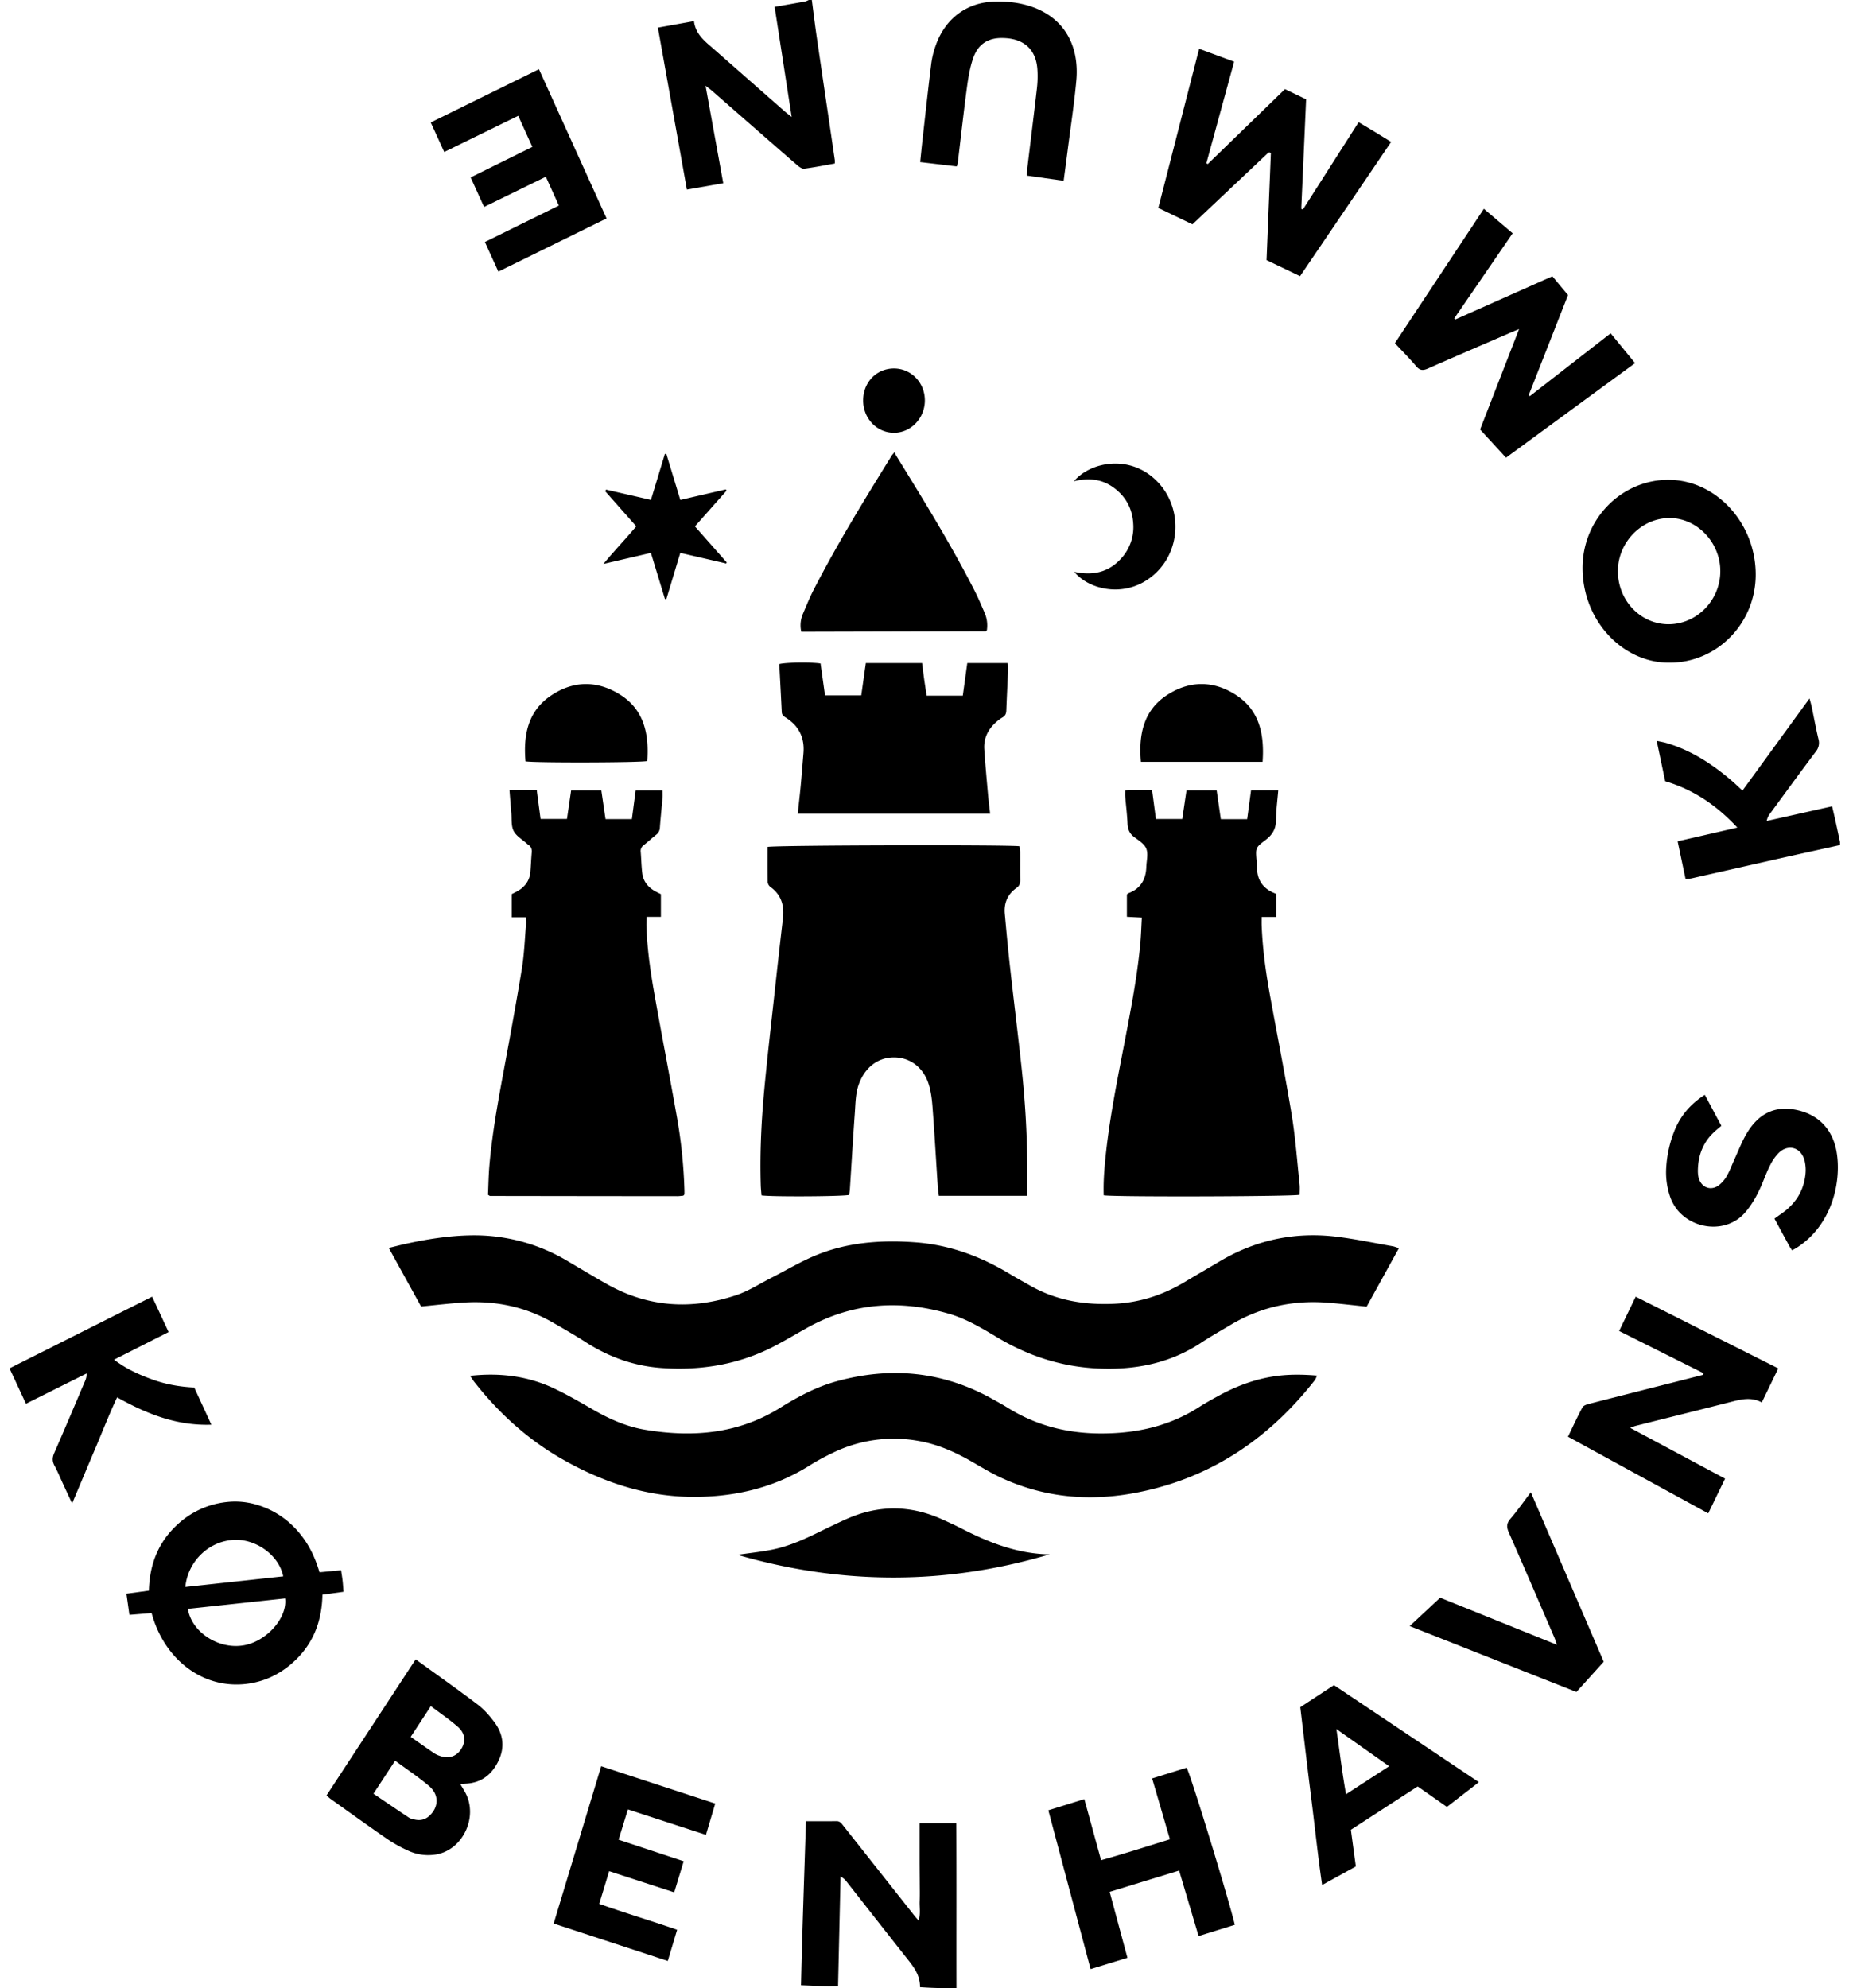 <svg width="93" height="100" viewBox="0 0 93 100" version="1.1" xmlns="http://www.w3.org/2000/svg" xmlns:xlink="http://www.w3.org/1999/xlink"><defs><path d="M45.073 91.6c.179-.003.26.124.352.242l2.144 2.713 1.414 1.788c.063.079.13.153.224.261.101-.34.04-.656.05-.965.012-.334.004-.669.003-1.004-.001-.321-.005-.643-.006-.965v-1.964h1.844c.018 2.767.003 5.502.01 8.291a20.16 20.16 0 0 1-1.833-.046c.007-.577-.29-.982-.609-1.385-1.03-1.3-2.051-2.608-3.077-3.913a.854.854 0 0 0-.311-.264l-.126 5.504c-.621.025-1.218-.012-1.863-.04.064-2.759.161-5.49.25-8.25.548 0 1.04.005 1.534-.003zm17.61-2.688c.177.265 2.108 6.568 2.425 7.904l-1.822.564-.98-3.292-3.493 1.07.894 3.317-1.853.568-2.125-7.988 1.81-.562.842 3.072c1.163-.322 2.296-.69 3.464-1.049l-.895-3.063 1.734-.54zm-29.445-.074l5.736 1.878-.467 1.574-2.608-.85-1.317-.43-.309 1.006-.16.518c1.099.364 2.174.72 3.275 1.083l-.476 1.565-3.273-1.065-.499 1.643c1.288.458 2.589.843 3.917 1.305l-.469 1.568-5.74-1.883 2.39-7.912zm36.856-4.078l7.291 4.88c-.55.427-1.072.83-1.609 1.245l-1.47-1.03-3.36 2.18c.08.598.16 1.194.249 1.844l-1.696.935c-.22-1.512-.371-2.987-.558-4.457-.187-1.479-.357-2.96-.54-4.487l1.693-1.11zm-46.187-1.298c1.068.775 2.11 1.51 3.128 2.282.314.239.588.553.829.875.435.581.54 1.234.222 1.918-.326.701-.849 1.123-1.615 1.175-.092.006-.185.015-.319.026.09.152.163.268.23.387.725 1.29-.157 3.043-1.594 3.172a2.379 2.379 0 0 1-1.232-.199 7.159 7.159 0 0 1-1.045-.575c-.968-.666-1.922-1.356-2.88-2.038-.07-.05-.131-.111-.208-.178l4.484-6.845zm-1.033 5.098l-1.09 1.66c.613.415 1.197.814 1.786 1.205.08.053.184.07.28.094.345.084.63-.027.86-.303.363-.435.339-.987-.138-1.39-.532-.45-1.115-.836-1.698-1.266zm47.344-1.592c.163 1.143.288 2.19.483 3.279l2.17-1.408-2.653-1.87zm-45.547-1.153l-1.014 1.547c.42.293.796.562 1.178.82.102.07.221.118.338.154.446.139.823-.012 1.053-.41.209-.362.166-.75-.199-1.07-.422-.37-.888-.686-1.356-1.04zm55.326-10.757l3.666 8.526-1.373 1.52-8.385-3.314 1.532-1.428 5.873 2.369c-.058-.165-.087-.267-.129-.365-.76-1.76-1.515-3.523-2.288-5.277-.119-.269-.128-.453.071-.687.351-.41.663-.857 1.033-1.344zm-63.538.828a4.4 4.4 0 0 1 1.647 1.283c.453.556.754 1.2.963 1.915l1.086-.102c.028.188.057.36.077.534.019.165.028.331.045.549l-1.06.146c-.025 1.29-.434 2.391-1.33 3.266-.706.69-1.544 1.11-2.507 1.223-2.21.258-4.13-1.256-4.755-3.565l-1.116.09-.15-1.064 1.129-.153c.035-1.316.473-2.43 1.41-3.3a4.302 4.302 0 0 1 2.534-1.161c.705-.074 1.378.053 2.027.34zm.88 4.512l-4.89.526c.187 1.168 1.528 2.04 2.78 1.84 1.16-.184 2.237-1.38 2.11-2.366zm-2.565-2.945c-1.255.056-2.32 1.06-2.453 2.37l4.924-.534c-.207-1.047-1.35-1.886-2.47-1.836zm35.624-1.026c.317.144.635.287.945.446 1.404.722 2.85 1.286 4.449 1.31-5.212 1.547-10.42 1.55-15.702.023.63-.092 1.192-.15 1.743-.26.743-.15 1.443-.442 2.129-.773.526-.254 1.051-.513 1.583-.753 1.617-.732 3.237-.727 4.853.007zm34.874-11.206l7.17 3.608-.828 1.711c-.487-.261-.955-.177-1.43-.057-1.63.415-3.263.82-4.896 1.23-.078.019-.153.054-.295.105l4.774 2.555-.847 1.747-7.054-3.856c.25-.517.474-1.002.725-1.471.047-.09.194-.144.305-.173 1.39-.358 2.782-.709 4.173-1.062.534-.135 1.067-.272 1.6-.408l.014-.078-4.244-2.125.833-1.726zm-74.62 0L11.48 67l-2.743 1.39c.628.477 1.278.763 1.95 1.005.669.24 1.36.36 2.083.396l.862 1.869c-1.75.06-3.251-.543-4.742-1.376-.405.864-.749 1.753-1.12 2.627-.375.881-.743 1.765-1.142 2.712l-.492-1.062c-.129-.278-.244-.565-.39-.832-.124-.224-.12-.413-.016-.648.523-1.195 1.029-2.397 1.54-3.597a.951.951 0 0 0 .09-.403l-3.054 1.525-.827-1.78 4.77-2.398 2.402-1.207zm42.245 5.135c.261.145.524.288.779.447 1.425.892 2.974 1.286 4.629 1.298 1.778.013 3.461-.338 4.995-1.32.315-.202.643-.384.971-.564.914-.501 1.874-.86 2.903-1.002.677-.094 1.355-.083 2.073-.025-.047.094-.072.176-.12.237-2.397 3.063-5.434 5.026-9.187 5.692-2.25.4-4.46.187-6.569-.784-.54-.249-1.052-.567-1.572-.863-.83-.471-1.69-.841-2.631-1a6.98 6.98 0 0 0-4.268.597c-.404.193-.802.405-1.182.644-1.73 1.087-3.615 1.546-5.62 1.578-2.465.039-4.726-.698-6.86-1.922-1.71-.981-3.155-2.296-4.388-3.869-.06-.078-.113-.163-.205-.298 1.503-.165 2.899.01 4.222.634.673.318 1.322.696 1.97 1.07.828.476 1.69.858 2.627 1.012 2.369.39 4.653.213 6.772-1.106.89-.555 1.816-1.05 2.828-1.33 2.716-.752 5.335-.514 7.833.874zm17.333-8.15c.943.115 1.876.314 2.813.478.096.017.188.057.319.098l-1.623 2.94c-.693-.07-1.354-.153-2.018-.202-1.708-.126-3.319.224-4.813 1.113-.504.3-1.015.589-1.505.912-1.635 1.075-3.428 1.388-5.327 1.28-1.75-.102-3.368-.635-4.884-1.538-.783-.467-1.567-.944-2.44-1.2-2.468-.723-4.864-.575-7.154.7-.534.298-1.059.613-1.6.897-1.8.947-3.715 1.264-5.718 1.125-1.39-.096-2.653-.551-3.832-1.308-.536-.344-1.089-.661-1.64-.978-1.38-.793-2.867-1.1-4.43-1.01-.715.04-1.427.13-2.198.202l-1.625-2.945c.293-.071.55-.139.808-.196 1.09-.24 2.187-.417 3.304-.437a9.137 9.137 0 0 1 4.864 1.282l1.332.787c.222.13.446.26.67.386 2.085 1.175 4.267 1.296 6.494.554.617-.206 1.184-.575 1.77-.874.732-.372 1.443-.8 2.196-1.114 1.615-.674 3.31-.796 5.03-.672 1.712.124 3.283.695 4.758 1.586.342.206.692.399 1.039.596 1.32.75 2.74.98 4.227.91 1.262-.058 2.427-.432 3.518-1.082.59-.352 1.184-.696 1.774-1.046 1.833-1.09 3.803-1.5 5.891-1.244zm18.518-7.137l.832 1.558-.283.241c-.612.527-.892 1.214-.898 2.032 0 .09.007.18.023.269.104.562.64.778 1.071.417.15-.126.284-.292.38-.467.147-.266.251-.557.379-.835.191-.417.357-.852.587-1.245.609-1.04 1.438-1.428 2.5-1.214 1.108.222 1.84.968 2.037 2.116.25 1.45-.194 3.68-2.034 4.837-.063.039-.13.072-.205.114-.045-.07-.09-.13-.126-.195-.25-.457-.497-.915-.76-1.401.134-.096.253-.181.373-.265.67-.472 1.094-1.111 1.185-1.958a2.011 2.011 0 0 0-.041-.685c-.17-.682-.836-.872-1.32-.38a2.369 2.369 0 0 0-.392.558c-.142.27-.255.557-.37.841-.23.573-.507 1.112-.91 1.58-1.079 1.25-3.255.78-3.781-.814a3.779 3.779 0 0 1-.185-1.481 5.9 5.9 0 0 1 .431-1.868c.313-.739.807-1.31 1.507-1.755zM60.946 39.731l.193 1.464h1.326l.213-1.444h1.516l.21 1.452h1.325l.196-1.456h1.368c-.042.515-.11 1.01-.113 1.504-.004.46-.196.752-.542 1.012-.502.377-.487.398-.434 1.052.01.115.02.231.022.347.01.593.286.995.8 1.23l.157.068v1.164h-.725c0 .167-.004.303.001.439.046 1.173.207 2.332.415 3.483.362 2.01.765 4.013 1.095 6.029.19 1.152.273 2.323.397 3.486.02.177.003.359.003.534-.265.089-9.322.117-9.855.027-.017-.49.007-.986.05-1.482.188-2.17.631-4.296 1.04-6.428.3-1.565.597-3.13.748-4.72.041-.433.053-.869.08-1.337l-.752-.04v-1.122c.02-.017.043-.053.075-.065.597-.222.881-.674.902-1.32.01-.309.102-.653 0-.916-.094-.244-.383-.42-.61-.59-.235-.175-.323-.389-.336-.682-.019-.45-.077-.897-.115-1.346-.009-.1-.001-.2-.001-.32.09-.008.174-.022.258-.022.356-.003.712-.001 1.093-.001zm-6.667 2.835c.01.09.03.187.031.285.004.463-.003.927.004 1.39.003.18-.03.31-.188.421-.434.307-.637.747-.588 1.294.08.884.161 1.767.26 2.649.187 1.687.396 3.372.58 5.06.177 1.638.28 3.282.287 4.932.002.5 0 1 0 1.549h-4.444c-.02-.174-.045-.347-.057-.522-.085-1.297-.159-2.595-.257-3.891-.03-.407-.077-.826-.2-1.21-.274-.854-.958-1.346-1.76-1.338-.805.008-1.455.52-1.754 1.362-.166.47-.163.962-.198 1.447-.092 1.284-.167 2.569-.25 3.853-.007.088-.026.175-.039.255-.277.08-3.923.101-4.404.024-.012-.155-.031-.319-.037-.483-.048-1.56.02-3.117.161-4.668.161-1.767.37-3.53.561-5.295.127-1.164.257-2.327.393-3.489.078-.657-.093-1.192-.632-1.58a.359.359 0 0 1-.135-.244c-.012-.591-.006-1.183-.006-1.767.28-.087 12.075-.115 12.672-.034zM29.996 39.73l.193 1.462h1.328l.21-1.438h1.518l.212 1.447h1.325l.19-1.444h1.352c0 .124.01.248-.001.37-.042.5-.097 1-.133 1.5a.46.46 0 0 1-.183.356c-.215.172-.42.36-.635.533a.351.351 0 0 0-.146.33c.03.359.034.72.079 1.078.049.396.273.682.602.878.106.063.218.113.335.173v1.143h-.719c-.004.165-.013.3-.01.435.036 1.188.208 2.359.416 3.523.36 2.024.752 4.041 1.11 6.066a25.08 25.08 0 0 1 .387 3.759v.17l-.026.04a.08.08 0 0 1-.008.009c-.009.009-.02.02-.03.021-.098.01-.196.025-.294.025-3.14-.002-6.28-.006-9.42-.011-.02 0-.042-.024-.103-.06.022-.477.028-.978.071-1.475.134-1.54.404-3.058.685-4.575.328-1.768.656-3.537.946-5.312.122-.746.148-1.51.213-2.265.008-.098-.009-.199-.016-.328h-.706v-1.167c.084-.043.195-.094.3-.155.37-.213.604-.528.64-.976.027-.321.037-.643.066-.963.015-.173-.034-.3-.177-.39-.02-.013-.039-.031-.058-.048-.231-.21-.536-.38-.674-.644-.13-.251-.09-.6-.117-.908-.034-.37-.06-.74-.093-1.16h1.371zm64.018-4.6c.048.182.084.297.109.415.112.54.21 1.085.338 1.621a.686.686 0 0 1-.129.636c-.777 1.034-1.538 2.08-2.304 3.123a.837.837 0 0 0-.167.368l3.289-.736c.057.248.113.48.164.712.08.36.155.722.233 1.082v.155c-1.099.243-2.198.484-3.295.731l-4.162.942c-.093.02-.19.02-.311.031l-.398-1.894 1.482-.34 1.52-.35c-1.044-1.122-2.203-1.908-3.628-2.331l-.427-2.032c.196.043.347.067.493.11 1.247.37 2.32 1.068 3.309 1.922.16.14.314.288.512.47l3.372-4.635zm-49.742-1.758l.224 1.605h1.823l.23-1.625h2.83c.036.285.069.561.108.838.037.264.08.528.12.8h1.819l.226-1.638h2.032c.01.097.027.183.024.267-.03.707-.067 1.414-.093 2.122-.006.158-.052.262-.188.343-.138.082-.27.183-.387.296-.364.35-.568.783-.533 1.304.051.77.123 1.538.19 2.307.028.305.068.61.104.94h-9.676c.05-.478.104-.935.147-1.392.051-.551.094-1.102.14-1.654.067-.785-.238-1.374-.876-1.781-.109-.07-.207-.128-.215-.283-.039-.809-.083-1.617-.125-2.418.285-.087 1.602-.105 2.076-.031zm-10.09 1.563c1.21.755 1.471 1.982 1.373 3.342-.29.084-5.719.099-6.124.016-.112-1.312.12-2.506 1.25-3.284 1.132-.78 2.343-.798 3.501-.074zm30.99.026c1.18.766 1.428 1.983 1.333 3.357h-6.12c-.122-1.379.137-2.592 1.315-3.358 1.135-.738 2.337-.737 3.473 0zm21.75-10.827c2.394.004 4.395 2.186 4.385 4.783-.009 2.449-1.955 4.427-4.343 4.415-2.301.018-4.356-2.064-4.365-4.753-.009-2.46 1.952-4.45 4.323-4.445zm-38.93-1.386c.036.072.064.14.102.2 1.368 2.22 2.739 4.438 3.929 6.77.18.35.331.718.49 1.08a1.6 1.6 0 0 1 .124.904c-.008.009-.016.019-.025.027-.01.01-.019.024-.028.024l-8.932.023h-.35a1.462 1.462 0 0 1 .077-.886c.179-.423.353-.85.563-1.258 1.192-2.315 2.552-4.524 3.918-6.73.02-.032.049-.058.132-.154zm38.96 3.31c-1.412.014-2.585 1.239-2.576 2.69.01 1.47 1.147 2.652 2.552 2.65 1.42-.003 2.594-1.203 2.6-2.66.007-1.458-1.182-2.696-2.575-2.68zm-50.438-3.232l.704 2.32 2.288-.529.041.06-1.594 1.8 1.598 1.81-.024.057-2.31-.535-.698 2.316-.072.012-.708-2.328-.935.218-1.454.339c.568-.687 1.128-1.264 1.651-1.893l-1.561-1.766.043-.08 2.257.518.701-2.31.073-.01zm24.734 1.436c1.195 1.27 1.157 3.331-.09 4.536-1.43 1.38-3.396.876-4.122-.034.923.197 1.72.032 2.356-.675A2.324 2.324 0 0 0 60 26.362c-.04-.767-.37-1.38-.972-1.825-.59-.435-1.248-.516-2.015-.33.86-1.006 2.885-1.378 4.235.056zm16.386-13.76l1.448 1.232-2.932 4.273c.016.027.02.038.027.044.01.007.025.016.033.013l4.87-2.168.787.945-1.977 5.035.058.05 4.064-3.162 1.227 1.501-6.491 4.756-1.303-1.417 1.961-5.054c-.209.088-.33.137-.451.19-1.38.597-2.76 1.19-4.135 1.797-.234.103-.396.11-.58-.106-.334-.395-.7-.76-1.081-1.169l4.475-6.76zm-29.656 8.032c.866.006 1.55.729 1.54 1.627-.01.891-.72 1.618-1.572 1.607-.86-.011-1.54-.74-1.532-1.641.008-.911.683-1.6 1.564-1.593zM63.314 2.453l1.759.651-1.396 5.109.07.04 3.884-3.77 1.063.513-.244 5.509c.028.01.055.022.083.033l2.802-4.39c.545.318 1.07.642 1.635.991l-4.581 6.752-1.685-.807.217-5.379-.053-.029c-.01-.004-.025-.011-.033-.007-.032.018-.066.036-.093.06l-3.765 3.556-1.717-.826 1.366-5.327.688-2.68zm-33.205 1.03c1.13 2.491 2.254 4.974 3.4 7.504l-3.617 1.778-1.825.897-.678-1.49 3.721-1.833-.656-1.449-3.106 1.519-.676-1.485 3.103-1.534-.709-1.565-3.722 1.821-.678-1.486 5.443-2.678zM43.833 0c.082.623.157 1.248.248 1.87.3 2.06.606 4.118.908 6.178.007.048 0 .099 0 .177-.52.092-1.028.195-1.54.26-.107.015-.248-.087-.346-.172-1.064-.921-2.123-1.85-3.183-2.777-.369-.322-.737-.646-1.107-.968-.083-.073-.174-.136-.325-.254l.89 4.901-1.829.322-1.458-8.146 1.814-.327c.085.687.577 1.033 1.018 1.422l3.541 3.113c.092.08.19.153.356.286L41.962.347c.533-.094 1.03-.18 1.525-.27.068-.013.132-.05.198-.077h.148zm9.234.078c.497-.01.986.032 1.47.155 1.864.473 2.771 1.924 2.599 3.824-.107 1.177-.289 2.346-.438 3.519-.063.494-.13.988-.199 1.516l-1.847-.26c.01-.17.011-.31.028-.446.158-1.315.324-2.628.474-3.944a5.24 5.24 0 0 0 .023-.962c-.064-.899-.567-1.432-1.426-1.545a2.932 2.932 0 0 0-.296-.022c-.749-.023-1.268.3-1.517 1.04-.158.468-.24.97-.306 1.464-.168 1.26-.308 2.526-.46 3.789-.005.036-.021.071-.05.165l-1.839-.217c.042-.405.077-.773.119-1.14.144-1.278.282-2.556.44-3.831a4.36 4.36 0 0 1 .222-.894C50.546.912 51.659.103 53.067.078z" id="path-1"/></defs><g id="Symbols" stroke="none" stroke-width="1" fill="none" fill-rule="evenodd"><g id="component-/-footer-/-desktop" transform="translate(-1262 -482)"><g id="assets-/-logo" transform="translate(1259 482)"><mask id="mask-2" fill="#fff"><use xlink:href="#path-1"/></mask><use id="Combined-Shape" fill="#000" fill-rule="evenodd" xlink:href="#path-1"/></g></g></g></svg>